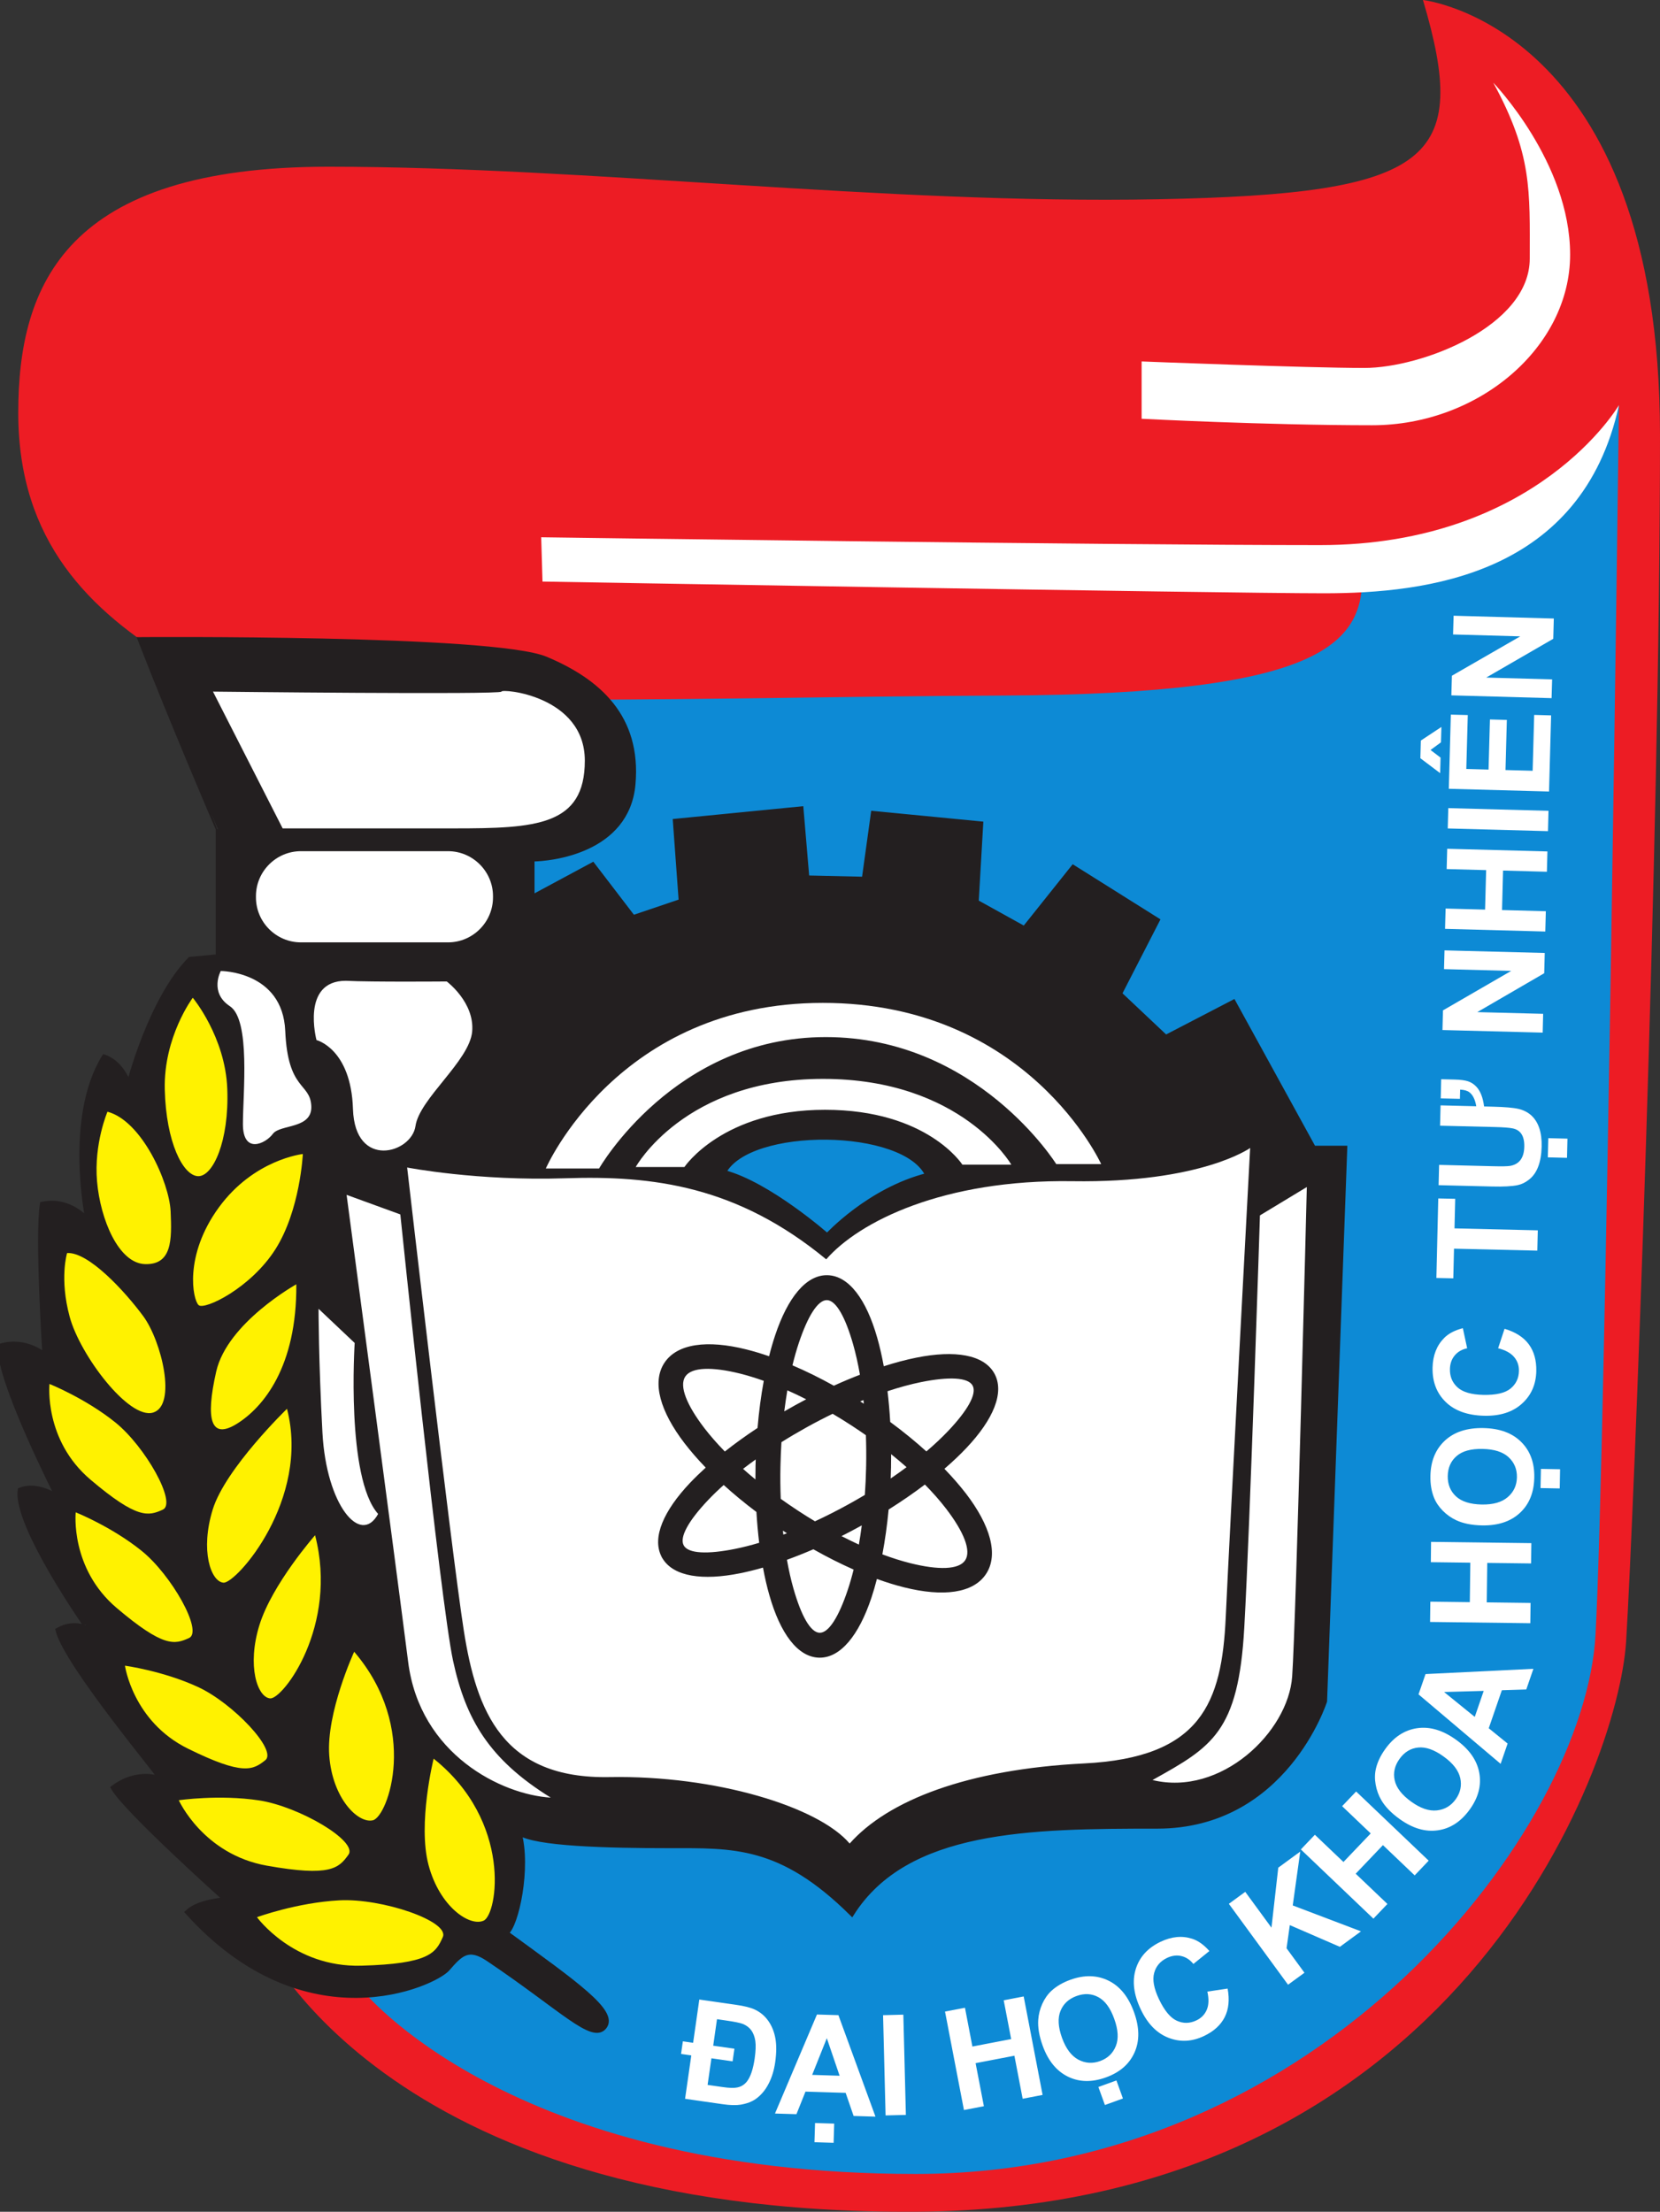<?xml version="1.0" encoding="utf-8"?>
<!-- Generator: Adobe Illustrator 24.2.0, SVG Export Plug-In . SVG Version: 6.00 Build 0)  -->
<svg version="1.1" id="Layer_1" xmlns="http://www.w3.org/2000/svg" xmlns:xlink="http://www.w3.org/1999/xlink" x="0px" y="0px"
	 viewBox="0 0 550.944 734" enable-background="new 0 0 550.944 734" xml:space="preserve">
<rect x="0" y="0" width="550.944" height="734" fill="#333333" stroke="none"/>
<path fill-rule="evenodd" clip-rule="evenodd" fill="#0D8AD5" d="M536.486,97.287l7.14,43.76l-8.422,380.627l-6.496,48.627
	c0,0-41.169,152.697-230.513,157.239C108.862,732.072,77.346,615.408,77.346,615.408l36.684-402.508l35.038-105.887L536.486,97.287"
	/>
<path fill="none" stroke="#231F20" stroke-width="1.637" stroke-miterlimit="2.614" d="M536.486,97.287l7.14,43.76l-8.422,380.627
	l-6.496,48.626c0,0-41.169,152.697-230.513,157.24C108.862,732.074,77.346,615.407,77.346,615.407l36.684-402.508l35.038-105.887
	L536.486,97.287z"/>
<path fill-rule="evenodd" clip-rule="evenodd" fill="#ED1C24" d="M472.27,0c0,0,78.673,8.637,78.673,144.376
	c0,135.734-8.647,357.917-11.238,400.286c-2.596,42.357-57.06,188.474-236.03,189.332c-178.95,0.866-217.858-92.508-217.858-92.508
	l34.151,18.593c0,0,48.197,61.377,183.932,61.377c135.734,0,222.185-114.977,225.645-178.959
	c3.455-63.97,7.778-408.066,7.778-408.066s-14.693,47.555-85.153,55.333c0.429,22.911-10.814,40.635-119.319,41.064
	c-108.493,0.424-245.962,6.48-274.488-10.804c-28.526-17.295-52.303-40.206-52.303-83.002c0-42.797,15.998-81.694,102.881-81.694
	c86.89,0,184.144,12.536,275.359,10.799C475.51,64.394,488.047,53.161,472.27,0"/>
<path fill-rule="evenodd" clip-rule="evenodd" fill="#FFFFFF" d="M495.611,27.444c0,0,25.502,26.36,25.502,57.06
	c0,30.689-30.26,56.621-65.708,56.621c-35.437,0-76.506-2.151-76.506-2.151v-19.022c0,0,54.904,2.157,73.915,2.157
	c19.027,0,54.904-13.824,54.904-36.306C507.718,63.321,508.576,51.214,495.611,27.444"/>
<path fill-rule="evenodd" clip-rule="evenodd" fill="#FFFFFF" d="M537.324,134.43c0,0-27.01,46.471-99.213,46.471
	c-72.183,0-258.49-2.602-258.49-2.602l0.429,14.698c0,0,225.22,3.894,259.37,3.894S525.012,190.836,537.324,134.43"/>
<path fill-rule="evenodd" clip-rule="evenodd" fill="#231F20" d="M274.544,410.146c0,0,13.94-15.236,33.391-20.103
	c-7.459-16.534-59.653-16.856-67.765-0.974C255.086,392.958,274.544,410.146,274.544,410.146 M46.53,212.256
	c0,0,117.093-0.89,134.603,6.465c17.508,7.349,30.912,19.231,28.963,41.498c-1.949,22.257-27.453,24.858-33.508,24.858v12.751
	l20.103-10.809l13.405,17.509l15.987-5.402l-1.939-26.586l41.716-4.104l1.939,22.911l19.032,0.429l3.02-21.828l35.652,3.46
	L324,299.341l15.991,8.862l16.211-20.315l27.884,17.504l-12.542,24.424l15.347,14.478l22.482-11.668l26.586,48.42h10.369
	l-6.695,183.491c0,0-13.191,41.502-55.548,41.502c-42.362,0-83.217,0.439-101.37,28.965c-23.565-23.34-39.338-22.481-60.522-22.481
	c-21.176,0-44.523-0.644-49.924-4.32c3.237,11.456-0.869,30.904-4.33,33.283c23.136,16.856,36.54,26.157,32.639,31.129
	c-3.889,4.971-14.046-6.055-38.469-22.482c-6.706-4.542-9.299-1.724-13.619,3.247c-4.317,4.962-46.901,24.85-86.237-18.805
	c3.888-3.676,12.751-4.115,12.751-4.115s-33.283-29.821-37.396-37.171c7.136-5.4,14.271-3.676,15.783-2.807
	c1.51,0.858-31.343-38.04-34.151-49.495c5.84-3.247,10.16-0.215,10.16-0.215S4.978,506.191,6.706,494.513
	c5.84-2.378,12.536,2.379,12.536,2.379S-0.43,458.423,0.007,446.743c8.647-2.593,14.907,3.022,14.907,3.022
	s-2.593-39.552-0.858-50.138c9.292-1.949,15.132,5.4,15.132,5.4s-7.138-33.924,5.4-54.243c5.84,1.942,8.209,9.066,8.209,9.066
	s7.135-28.093,20.315-41.488l9.302-0.869v-42.362C72.412,275.131,57.71,240.982,46.53,212.256z"/>
<path fill="none" stroke="#231F20" stroke-width="1.637" stroke-miterlimit="2.614" d="M274.544,410.145
	c0,0,13.94-15.236,33.391-20.101c-7.459-16.534-59.653-16.856-67.765-0.976C255.086,392.96,274.544,410.145,274.544,410.145z
	 M46.53,212.256c0,0,117.093-0.89,134.603,6.459c17.508,7.354,30.912,19.236,28.963,41.504
	c-1.949,22.257-27.453,24.858-33.508,24.858v12.751l20.103-10.809l13.405,17.509l15.987-5.402l-1.939-26.586l41.716-4.104
	l1.939,22.911l19.032,0.429l3.02-21.828l35.652,3.46L324,299.341l15.991,8.862l16.211-20.315l27.884,17.509l-12.542,24.419
	l15.347,14.478l22.482-11.673l26.586,48.424h10.369l-6.695,183.495c0,0-13.191,41.501-55.548,41.501
	c-42.362,0-83.217,0.437-101.37,28.963c-23.565-23.34-39.338-22.481-60.522-22.481c-21.176,0-44.523-0.644-49.924-4.317
	c3.237,11.455-0.869,30.904-4.33,33.283c23.136,16.856,36.54,26.155,32.639,31.126c-3.889,4.974-14.046-6.052-38.469-22.479
	c-6.706-4.545-9.299-1.727-13.619,3.244c-4.317,4.964-46.901,24.85-86.237-18.805c3.888-3.673,12.751-4.113,12.751-4.113
	s-33.283-29.824-37.396-37.174c7.136-5.401,14.271-3.674,15.783-2.808c1.51,0.858-31.343-38.04-34.151-49.495
	c5.84-3.247,10.16-0.215,10.16-0.215S4.978,506.193,6.706,494.513c5.84-2.379,12.536,2.379,12.536,2.379
	S-0.43,458.422,0.007,446.742c8.647-2.593,14.907,3.022,14.907,3.022s-2.593-39.55-0.858-50.136
	c9.292-1.952,15.132,5.401,15.132,5.401s-7.138-33.927,5.4-54.245c5.84,1.942,8.209,9.066,8.209,9.066s7.135-28.093,20.315-41.488
	l9.302-0.869v-42.357C72.412,275.137,57.71,240.982,46.53,212.256z"/>
<path fill-rule="evenodd" clip-rule="evenodd" fill="#FFFFFF" d="M70.688,229.519c0,0,95.743,1.084,95.743,0
	c0-1.073,27.668,1.298,27.668,22.921c0,21.613-16.213,22.471-43.45,22.471H93.811L70.688,229.519"/>
<path fill-rule="evenodd" clip-rule="evenodd" fill="#FFFFFF" d="M99.865,282.475h48.841c8.199,0,14.917,6.716,14.917,14.913v0.429
	c0,8.208-6.718,14.918-14.917,14.918H99.865c-8.209,0-14.917-6.711-14.917-14.918v-0.429
	C84.948,289.191,91.657,282.475,99.865,282.475"/>
<path fill-rule="evenodd" clip-rule="evenodd" fill="#FFFFFF" d="M114.772,325.487c8.433,0.44,33.497,0.225,33.497,0.225
	s9.299,6.915,8.441,16.63c-0.876,9.731-17.508,22.267-18.815,31.355c-1.286,9.064-20.093,14.475-20.744-5.625
	c-0.644-20.102-12.109-22.908-12.109-22.908S99.778,325.476,114.772,325.487"/>
<path fill-rule="evenodd" clip-rule="evenodd" fill="#FFFFFF" d="M73.271,322.241c0,0,20.54,0,21.398,19.886
	c0.868,19.891,8.219,17.08,8.648,24.863c0.429,7.777-10.372,6.052-12.753,9.289c-2.379,3.247-9.943,6.92-9.943-3.237
	c0-10.156,2.593-34.59-4.328-39.123C69.38,329.376,73.271,322.241,73.271,322.241"/>
<path fill-rule="evenodd" clip-rule="evenodd" fill="#FFF200" d="M35.668,368.937c0,0-4.542,10.589-3.459,23.125
	c1.08,12.536,7.125,27.238,15.987,27.453c8.872,0.215,8.872-8.004,8.433-17.51C56.2,392.491,47.123,371.959,35.668,368.937
	 M100.509,382.975c0,0-16.212,1.737-27.882,17.735c-11.67,15.997-8.647,30.689-6.698,32.414c1.942,1.727,17.286-5.625,25.504-18.581
	C99.641,401.568,100.509,382.975,100.509,382.975z M98.345,426.213c0,0-22.911,12.75-26.587,28.953
	c-3.674,16.222-1.724,22.696,6.923,17.295C87.319,467.061,98.56,453.656,98.345,426.213z M22.264,415.839
	c0,0-2.593,8.423,0.868,21.176c3.452,12.751,19.664,34.149,27.657,31.77c8.004-2.379,2.818-23.766-3.237-31.985
	C41.498,428.592,29.402,415.402,22.264,415.839z M16.424,459.281c0,0-1.939,18.581,13.619,31.77
	c15.561,13.19,19.234,12.099,23.994,9.943c4.757-2.164-5.83-20.969-15.775-28.963C28.318,464.038,16.424,459.281,16.424,459.281z
	 M95.253,467.527c0,0-20.433,19.781-24.645,33.4c-4.21,13.609-0.641,23.981,3.569,24.303
	C78.397,525.563,103.035,497.681,95.253,467.527z M25.131,501.883c0,0-1.942,18.581,13.619,31.76
	c15.558,13.192,19.234,12.109,23.991,9.955c4.757-2.164-5.83-20.972-15.773-28.965C37.013,506.63,25.131,501.883,25.131,501.883z
	 M104.575,509.488c0,0-14.263,16.212-18.476,29.821c-4.21,13.619-0.641,24.001,3.569,24.323
	C93.881,563.954,112.364,539.641,104.575,509.488z M41.471,552.773c0,0,2.603,18.503,20.902,27.53
	c18.289,9.027,21.593,7.098,25.678,3.841c4.093-3.247-10.734-18.932-22.317-24.286C54.154,554.507,41.471,552.773,41.471,552.773z
	 M117.55,548.151c0,0-9.312,20.19-8.276,34.423c1.033,14.223,9.553,22.686,14.495,21.506
	C128.713,602.892,139.347,573.635,117.55,548.151z M59.34,597.431c0,0,8.071,17.947,29.217,21.71
	c21.143,3.764,23.914,0.829,27.101-3.656c3.187-4.482-16.417-15.997-29.694-18.004C72.674,595.462,59.34,597.431,59.34,597.431z
	 M85.29,636.242c0,0,12.089,16.719,34.608,16.095c22.521-0.614,24.743-4.21,27.063-9.496c2.321-5.274-20.248-12.945-34.316-12.194
	C98.568,631.388,85.29,636.242,85.29,636.242z M143.92,583.628c0,0-5.361,21.583-1.677,35.359
	c3.686,13.784,13.629,20.492,18.271,18.406C165.143,635.306,170.107,604.567,143.92,583.628z M63.98,331.114
	c0,0-9.729,12.966-9.292,30.475c0.429,17.509,6.045,28.524,11.018,28.739c4.972,0.215,10.382-11.67,9.728-28.954
	C74.791,344.079,63.98,331.114,63.98,331.114z"/>
<path fill-rule="evenodd" clip-rule="evenodd" fill="#FFFFFF" d="M414.917,380.969c0,0-16.201,11.677-58.997,11.026
	c-42.797-0.654-70.769,13.385-81.707,25.931c-29.499-24.313-57.381-27.882-86.558-26.906c-29.18,0.976-52.527-3.569-52.527-3.569
	s14.595,126.764,18.805,153.673c4.22,26.916,12.976,49.28,48.307,48.627c35.34-0.644,69.431,9.865,79.755,22.052
	c12.641-14.263,38.907-24.635,77.804-26.585c38.918-1.941,45.723-20.103,47.021-48.639
	C408.117,508.062,414.917,380.969,414.917,380.969 M132.866,403.021l-17.832-6.494c0,0,16.524,124.171,20.425,154.969
	c3.889,30.807,31.116,44.094,47.331,45.067c-20.425-12.643-28.204-25.94-32.417-45.39
	C146.153,531.724,132.866,403.021,132.866,403.021z M105.725,434.342l11.989,11.338c0,0-2.915,44.748,7.781,56.74
	c-5.83,10.694-17.178-2.915-18.475-26.916C105.725,451.52,105.725,434.342,105.725,434.342z M418.167,403.343l15.557-9.409
	c0,0-3.565,143.952-4.863,162.426c-1.298,18.483-23.67,39.882-46.356,34.366c19.781-11.018,28.522-15.883,30.464-50.578
	C414.917,505.459,418.167,403.343,418.167,403.343z"/>
<path fill="#231F20" d="M295.719,487.144h0.003v-0.003h-0.003V487.144z M250.768,486.188v-0.01V486.188z M306.967,492.662
	c-3.68,2.797-7.716,5.575-12.039,8.296c-0.497,5.253-1.199,10.245-2.073,14.877c3.256,1.218,6.355,2.194,9.27,2.925
	c9.328,2.329,16.153,2.194,18.221-0.976c2.083-3.177-0.497-9.486-6.36-17.128C311.998,498.062,309.642,495.389,306.967,492.662z
	 M276.749,459.866c2.942-1.345,5.831-2.553,8.658-3.646c-0.633-3.666-1.398-7.048-2.267-10.1c-2.56-8.987-5.658-14.585-8.683-14.662
	c-3.042-0.058-6.387,5.391-9.349,14.263c-0.751,2.271-1.463,4.737-2.096,7.379C267.447,454.991,272.069,457.262,276.749,459.866z
	 M240.57,481.703c3.314-2.623,6.951-5.246,10.852-7.819c0.467-5.518,1.168-10.761,2.067-15.636c-2.73-0.976-5.353-1.774-7.829-2.398
	c-9.329-2.321-16.154-2.184-18.231,0.984c-2.077,3.169,0.507,9.486,6.366,17.128C235.724,476.467,237.988,479.06,240.57,481.703z
	 M253.234,520.229c-2.661,0.771-5.206,1.395-7.624,1.882c-12.439,2.495-21.905,1.103-25.609-4.747
	c-0.225-0.312-0.419-0.644-0.556-1.003c-3.012-6.249,0.839-15.024,9.574-24.256c1.58-1.657,3.314-3.344,5.206-5.059
	c-2.653-2.74-4.992-5.441-7.01-8.064c-8.071-10.52-10.936-20.248-6.716-26.692c4.23-6.444,14.31-7.691,27.171-4.474
	c2.416,0.604,4.952,1.365,7.585,2.271c0.614-2.465,1.295-4.797,2.016-6.96c4.153-12.459,10.257-20.093,17.353-19.936
	c7.116,0.154,12.889,8.041,16.496,20.667c0.838,2.905,1.57,6.112,2.204,9.553c3.8-1.228,7.428-2.184,10.793-2.857
	c12.788-2.573,22.44-1.023,25.91,5.256c3.47,6.279-0.34,15.276-9.317,24.752c-2.125,2.251-4.564,4.552-7.265,6.883
	c2.69,2.777,5.077,5.528,7.129,8.178c8.061,10.52,10.935,20.258,6.705,26.691c-4.219,6.454-14.29,7.692-27.161,4.475
	c-2.874-0.711-5.91-1.647-9.076-2.797c-0.565,2.193-1.167,4.26-1.811,6.202c-4.156,12.448-10.275,20.083-17.364,19.925
	c-7.108-0.154-12.898-8.043-16.494-20.657C254.559,526.636,253.838,523.546,253.234,520.229z M269.953,514.147
	c-2.993,1.288-5.927,2.456-8.773,3.489c0.614,3.452,1.335,6.658,2.164,9.556c2.563,8.997,5.663,14.593,8.685,14.662
	c3.042,0.068,6.395-5.393,9.342-14.253c0.701-2.086,1.345-4.33,1.937-6.718C278.984,518.964,274.497,516.72,269.953,514.147z
	 M259.99,509.273l1.18-0.45l-0.819-0.527l-0.187-0.117h-0.007h0.007l-0.319-0.215L259.99,509.273z M240.192,492.816
	c-1.892,1.687-3.629,3.354-5.169,4.992c-6.414,6.766-9.611,12.324-8.091,15.062v0.01c1.53,2.73,7.936,2.965,17.061,1.131
	c2.506-0.507,5.176-1.178,7.974-2.016c-0.389-3.267-0.701-6.679-0.916-10.228C247.132,498.821,243.505,495.819,240.192,492.816z
	 M250.815,484.336c-1.452,1.033-2.855,2.086-4.2,3.13c1.315,1.168,2.681,2.338,4.103,3.509c0-1.472,0.011-2.945,0.04-4.437
	c0-0.097-0.01-0.185-0.01-0.272v-0.01h0.01l0.01-0.067v-0.02C250.778,485.554,250.798,484.94,250.815,484.336z M286.569,464.632
	l-1.073,0.44l1.193,0.761L286.569,464.632z M307.46,481.673c2.717-2.311,5.145-4.602,7.25-6.814
	c6.407-6.765,9.605-12.324,8.082-15.061c-1.508-2.74-7.925-2.975-17.059-1.141c-3.444,0.701-7.203,1.715-11.17,3.03
	c0.387,3.267,0.691,6.679,0.895,10.208C299.802,475.094,303.822,478.389,307.46,481.673z M295.614,490.652
	c1.822-1.248,3.586-2.495,5.271-3.753c-1.628-1.433-3.334-2.875-5.119-4.311c0,1.386-0.005,2.781-0.037,4.193
	c0.01,0.087,0.01,0.185,0.01,0.282h-0.021v0.08C295.703,488.321,295.661,489.492,295.614,490.652z M267.574,464.37
	c-2.114-1.073-4.201-2.067-6.259-2.975c-0.38,2.253-0.721,4.582-1.023,6.99c1.093-0.624,2.184-1.248,3.297-1.861l0.115-0.068v-0.01
	v0.01l0.117-0.07l0.01-0.01C265.079,465.696,266.326,465.021,267.574,464.37z M279.293,509.779c1.942,0.993,3.868,1.929,5.763,2.808
	c0.361-2.046,0.68-4.173,0.963-6.356l-0.047,0.04l-0.01-0.01l-0.126,0.067l-0.021,0.01v-0.01
	C283.632,507.538,281.46,508.686,279.293,509.779z M259.024,486.704c-0.077,3.656-0.038,7.242,0.1,10.704
	c1.812,1.296,3.683,2.583,5.615,3.851l0.018,0.01l0.01,0.01v-0.01v0.01l0.117,0.077c1.862,1.218,3.734,2.398,5.596,3.509
	c3.733-1.724,7.536-3.656,11.379-5.78l-0.01-0.01l0.01-0.01c0.126-0.068,0.251-0.137,0.387-0.195c1.623-0.906,3.23-1.834,4.789-2.76
	c0.204-2.943,0.351-5.965,0.419-9.047h-0.021c0-0.154,0.01-0.302,0.031-0.447c0.068-3.529,0.037-6.971-0.079-10.325
	c-1.413-0.986-2.858-1.969-4.339-2.935l-0.021-0.02h-0.005l-0.11-0.077c-2.193-1.433-4.386-2.788-6.559-4.076
	c-2.78,1.345-5.588,2.798-8.405,4.358v0.01c-0.117,0.07-0.234,0.127-0.352,0.187c-2.855,1.588-5.606,3.207-8.238,4.864
	c-0.154,2.496-0.262,5.049-0.322,7.652h0.01v0.01C259.044,486.412,259.044,486.557,259.024,486.704z"/>
<path fill-rule="evenodd" clip-rule="evenodd" fill="#FFFFFF" d="M210.991,387.285h16.165c0,0,12.673-18.989,46.667-18.989
	c33.981,0,45.586,18.208,45.586,18.208h16.242c0,0-16.436-28.465-62.493-28.465C227.107,358.039,210.991,387.285,210.991,387.285
	 M181.16,387.772h17.675c0,0,24.957-43.604,75.223-43.604c50.246,0,76.507,42.151,76.507,42.151h14.908
	c0,0-24.314-53.499-92.391-53.499C204.997,332.82,181.16,387.772,181.16,387.772z"/>
<path fill="#FFFFFF" d="M514.962,231.691l-33.265-0.926l0.183-6.517l22.681-13.065l-22.299-0.628l0.178-6.219l33.259,0.926
	l-0.183,6.731l-22.246,12.866l21.869,0.602L514.962,231.691 M477.976,256.581l-6.564-4.952l0.157-5.868l6.826-4.512l-0.147,5.104
	l-3.46,2.539l3.324,2.533L477.976,256.581z M514.114,262.674l-33.265-0.906l0.675-24.612l5.622,0.141l-0.487,17.891l7.381,0.204
	l0.461-16.63l5.611,0.147l-0.445,16.64l9.008,0.241l0.508-18.54l5.622,0.157L514.114,262.674z M513.764,275.828l-33.265-0.9
	l0.178-6.747l33.26,0.9L513.764,275.828z M512.874,309.139l-33.27-0.89l0.183-6.737l13.102,0.351l0.351-13.102l-13.102-0.351
	l0.178-6.737l33.265,0.89l-0.178,6.737l-14.547-0.393l-0.34,13.102l14.536,0.393L512.874,309.139z M512.01,342.687l-33.265-0.858
	l0.167-6.522l22.644-13.102l-22.293-0.586l0.162-6.224l33.265,0.858l-0.173,6.726l-22.22,12.908l21.864,0.565L512.01,342.687z
	 M520.082,384.243l-6.37-0.164l0.157-6.367l6.365,0.164L520.082,384.243z M478.17,364.514l0.147-6.36l4.564,0.11
	c1.879,0.047,3.334,0.241,4.387,0.591c1.052,0.351,1.984,0.979,2.795,1.853c1.298,1.424,2.125,3.591,2.497,6.483l3.031,0.077
	c3.921,0.097,6.747,0.342,8.464,0.751c1.617,0.389,2.989,1.093,4.13,2.106c2.429,2.204,3.591,5.663,3.476,10.392
	c-0.131,5.263-1.544,8.919-4.245,10.996c-1.199,0.926-2.424,1.522-3.732,1.794c-1.9,0.389-4.716,0.546-8.464,0.449l-17.76-0.439
	l0.168-6.736l18.022,0.446c2.889,0.07,4.748,0.03,5.569-0.117c3.031-0.544,4.591-2.651,4.68-6.337
	c0.089-3.546-1.209-5.585-3.889-6.112c-1.141-0.225-3.026-0.37-5.658-0.439l-18.404-0.447l0.167-6.746l11.845,0.292
	c-0.361-2.192-1.115-3.741-2.266-4.631c-0.681-0.529-1.712-0.827-3.078-0.885l-0.079,3.057L478.17,364.514z M510.225,415.04
	l-27.648-0.654l-0.236,9.848l-5.617-0.127l0.628-26.39l5.622,0.125l-0.236,9.808l27.648,0.654L510.225,415.04z M497.218,447.434
	l2.136-6.461c3.648,1.08,6.328,2.808,8.061,5.166c1.727,2.358,2.544,5.323,2.471,8.89c-0.099,4.427-1.68,8.023-4.769,10.804
	c-3.083,2.788-7.244,4.113-12.489,4.005c-5.538-0.127-9.809-1.647-12.809-4.572c-3.005-2.925-4.454-6.726-4.36-11.386
	c0.089-4.075,1.377-7.352,3.832-9.838c1.46-1.492,3.528-2.573,6.219-3.274l1.434,6.676c-1.727,0.352-3.109,1.15-4.135,2.381
	c-1.021,1.227-1.549,2.728-1.586,4.512c-0.058,2.466,0.78,4.495,2.518,6.075c1.733,1.58,4.58,2.408,8.558,2.496
	c4.193,0.087,7.203-0.604,9.014-2.077c1.827-1.482,2.764-3.422,2.811-5.86c0.037-1.784-0.497-3.334-1.607-4.639
	C501.4,449.014,499.646,448.051,497.218,447.434z M517.663,493.957l-6.37-0.117l0.131-6.367l6.355,0.117L517.663,493.957z
	 M491.79,499.29c3.774,0.068,6.648-0.751,8.626-2.458c1.979-1.705,2.994-3.899,3.041-6.579c0.047-2.69-0.869-4.904-2.769-6.669
	c-1.9-1.755-4.784-2.671-8.647-2.74c-3.821-0.077-6.684,0.701-8.6,2.361c-1.905,1.637-2.884,3.841-2.942,6.618
	c-0.047,2.768,0.869,5.029,2.727,6.756C485.1,498.314,487.947,499.213,491.79,499.29z M491.884,506.22
	c-3.392-0.067-6.239-0.634-8.516-1.687c-1.691-0.778-3.198-1.851-4.517-3.177c-1.324-1.345-2.293-2.788-2.921-4.358
	c-0.838-2.096-1.241-4.495-1.183-7.205c0.089-4.914,1.691-8.802,4.789-11.697c3.099-2.887,7.36-4.28,12.798-4.173
	c5.381,0.097,9.563,1.637,12.547,4.61c2.994,2.975,4.439,6.923,4.339,11.807c-0.089,4.952-1.675,8.862-4.758,11.728
	C501.389,504.925,497.197,506.318,491.884,506.22z M507.901,538.685l-33.27-0.419l0.089-6.736l13.102,0.164l0.168-13.102
	l-13.102-0.165l0.073-6.736l33.286,0.419l-0.089,6.736l-14.546-0.177l-0.167,13.095l14.546,0.185L507.901,538.685z M492.433,561.146
	l-13.154,0.362l10.186,8.266L492.433,561.146z M508.927,553.814l-2.361,6.855l-8.108,0.252l-4.35,12.615l6.26,5.079l-2.319,6.736
	l-27.25-23.056l2.329-6.736L508.927,553.814z M468.392,597.918c3.062,2.204,5.889,3.159,8.49,2.887
	c2.602-0.284,4.69-1.512,6.25-3.686c1.57-2.184,2.068-4.532,1.513-7.068c-0.576-2.526-2.418-4.914-5.559-7.165
	c-3.099-2.234-5.91-3.217-8.412-2.945c-2.497,0.254-4.564,1.512-6.182,3.773c-1.617,2.251-2.157,4.622-1.596,7.118
	C463.45,593.319,465.272,595.677,468.392,597.918z M464.529,603.671c-2.758-1.979-4.774-4.056-6.051-6.229
	c-0.947-1.6-1.57-3.334-1.9-5.186c-0.335-1.852-0.314-3.599,0.068-5.246c0.497-2.193,1.539-4.395,3.13-6.599
	c2.863-3.988,6.386-6.279,10.584-6.893c4.193-0.614,8.49,0.674,12.898,3.841c4.376,3.14,6.93,6.786,7.695,10.929
	c0.769,4.152-0.272,8.208-3.13,12.176c-2.895,4.026-6.417,6.347-10.579,6.941C473.082,608.018,468.842,606.77,464.529,603.671z
	 M455.824,636.729l-24.078-22.968l4.648-4.874l9.49,9.037l9.045-9.476l-9.485-9.047l4.648-4.874l24.078,22.958l-4.648,4.884
	l-10.532-10.04l-9.045,9.486l10.532,10.04L455.824,636.729z M427.495,658.654l-19.645-26.849l5.439-3.976l8.705,11.892l2.256-19.916
	l7.291-5.333l-2.486,17.869l22.649,8.6l-7.004,5.137l-16.619-7.203l-1.084,7.682l5.946,8.121L427.495,658.654z M400.716,660.935
	l6.726-1.003c0.68,3.734,0.351,6.903-0.984,9.516c-1.33,2.6-3.601,4.68-6.826,6.21c-3.983,1.909-7.914,2.114-11.793,0.613
	c-3.863-1.492-6.925-4.602-9.186-9.339c-2.397-4.992-2.952-9.496-1.696-13.494c1.246-4.005,3.989-7.008,8.192-9.017
	c3.68-1.765,7.182-2.096,10.516-1.023c1.979,0.634,3.889,1.989,5.721,4.076l-5.313,4.29c-1.099-1.375-2.424-2.254-3.983-2.623
	c-1.56-0.362-3.141-0.147-4.758,0.614c-2.225,1.073-3.659,2.73-4.271,4.991c-0.633,2.261-0.089,5.176,1.617,8.755
	c1.816,3.791,3.795,6.169,5.925,7.115c2.141,0.966,4.303,0.916,6.485-0.127c1.617-0.768,2.759-1.939,3.434-3.529
	C401.192,665.382,401.26,663.373,400.716,660.935z M366.713,698.575l-2.167-5.985l5.988-2.164l2.162,5.984L366.713,698.575z
	 M352.486,676.318c1.288,3.549,3.083,5.937,5.381,7.185c2.303,1.23,4.721,1.395,7.234,0.489c2.539-0.918,4.271-2.575,5.234-4.981
	c0.968-2.398,0.79-5.421-0.534-9.047c-1.288-3.599-3.041-5.987-5.266-7.185c-2.214-1.2-4.622-1.327-7.234-0.382
	c-2.612,0.946-4.386,2.603-5.339,4.964C351.005,669.729,351.183,672.712,352.486,676.318z M346.053,678.883
	c-1.152-3.189-1.638-6.044-1.471-8.56c0.126-1.852,0.586-3.636,1.356-5.351c0.78-1.717,1.785-3.14,3.02-4.29
	c1.659-1.529,3.764-2.76,6.307-3.676c4.622-1.667,8.825-1.57,12.636,0.292c3.811,1.872,6.627,5.353,8.469,10.462
	c1.832,5.059,1.895,9.523,0.178,13.365c-1.717,3.861-4.878,6.621-9.479,8.278c-4.648,1.684-8.867,1.607-12.652-0.254
	C350.654,687.297,347.854,683.885,346.053,678.883z M319.928,700.242l-6.281-32.676l6.622-1.268l2.465,12.868l12.866-2.476
	l-2.476-12.868l6.632-1.278l6.276,32.679l-6.616,1.275l-2.743-14.281l-12.877,2.466l2.748,14.283L319.928,700.242z M293.918,702.026
	l-0.832-33.263l6.726-0.175l0.843,33.273L293.918,702.026z M270.315,710.919l0.195-6.367l6.355,0.195l-0.194,6.367L270.315,710.919z
	 M278.66,688.857l-4.242-12.458l-4.864,12.176L278.66,688.857z M290.563,702.426l-7.255-0.222l-2.643-7.664l-13.333-0.409
	l-2.995,7.487l-7.125-0.215l13.931-32.863l7.124,0.215L290.563,702.426z M237.967,670.089l-1.258,8.795l7.038,1.003l-0.604,4.193
	l-7.028-1.013l-1.268,8.833l4.971,0.711c2.204,0.322,3.803,0.369,4.837,0.144c1.345-0.262,2.436-0.946,3.285-2.046
	c1.19-1.56,2.019-4.076,2.526-7.545c0.349-2.468,0.429-4.407,0.225-5.802c-0.205-1.392-0.634-2.563-1.288-3.499
	c-0.654-0.936-1.57-1.647-2.768-2.163c-0.918-0.372-2.808-0.762-5.665-1.17L237.967,670.089z M232.098,663.568l12.129,1.745
	c2.788,0.399,4.854,0.916,6.239,1.56c1.862,0.858,3.371,2.126,4.542,3.803c1.171,1.667,1.949,3.606,2.341,5.81
	c0.399,2.184,0.369,4.825-0.07,7.917c-0.389,2.71-1.121,5.099-2.214,7.165c-1.07,2.077-2.476,3.734-4.18,4.961
	c-1.308,0.936-2.975,1.57-5.021,1.922c-1.52,0.252-3.529,0.205-6.005-0.148l-12.488-1.794l2.067-14.398l-3.402-0.489l0.604-4.19
	l3.402,0.496L232.098,663.568z"/>
</svg>
